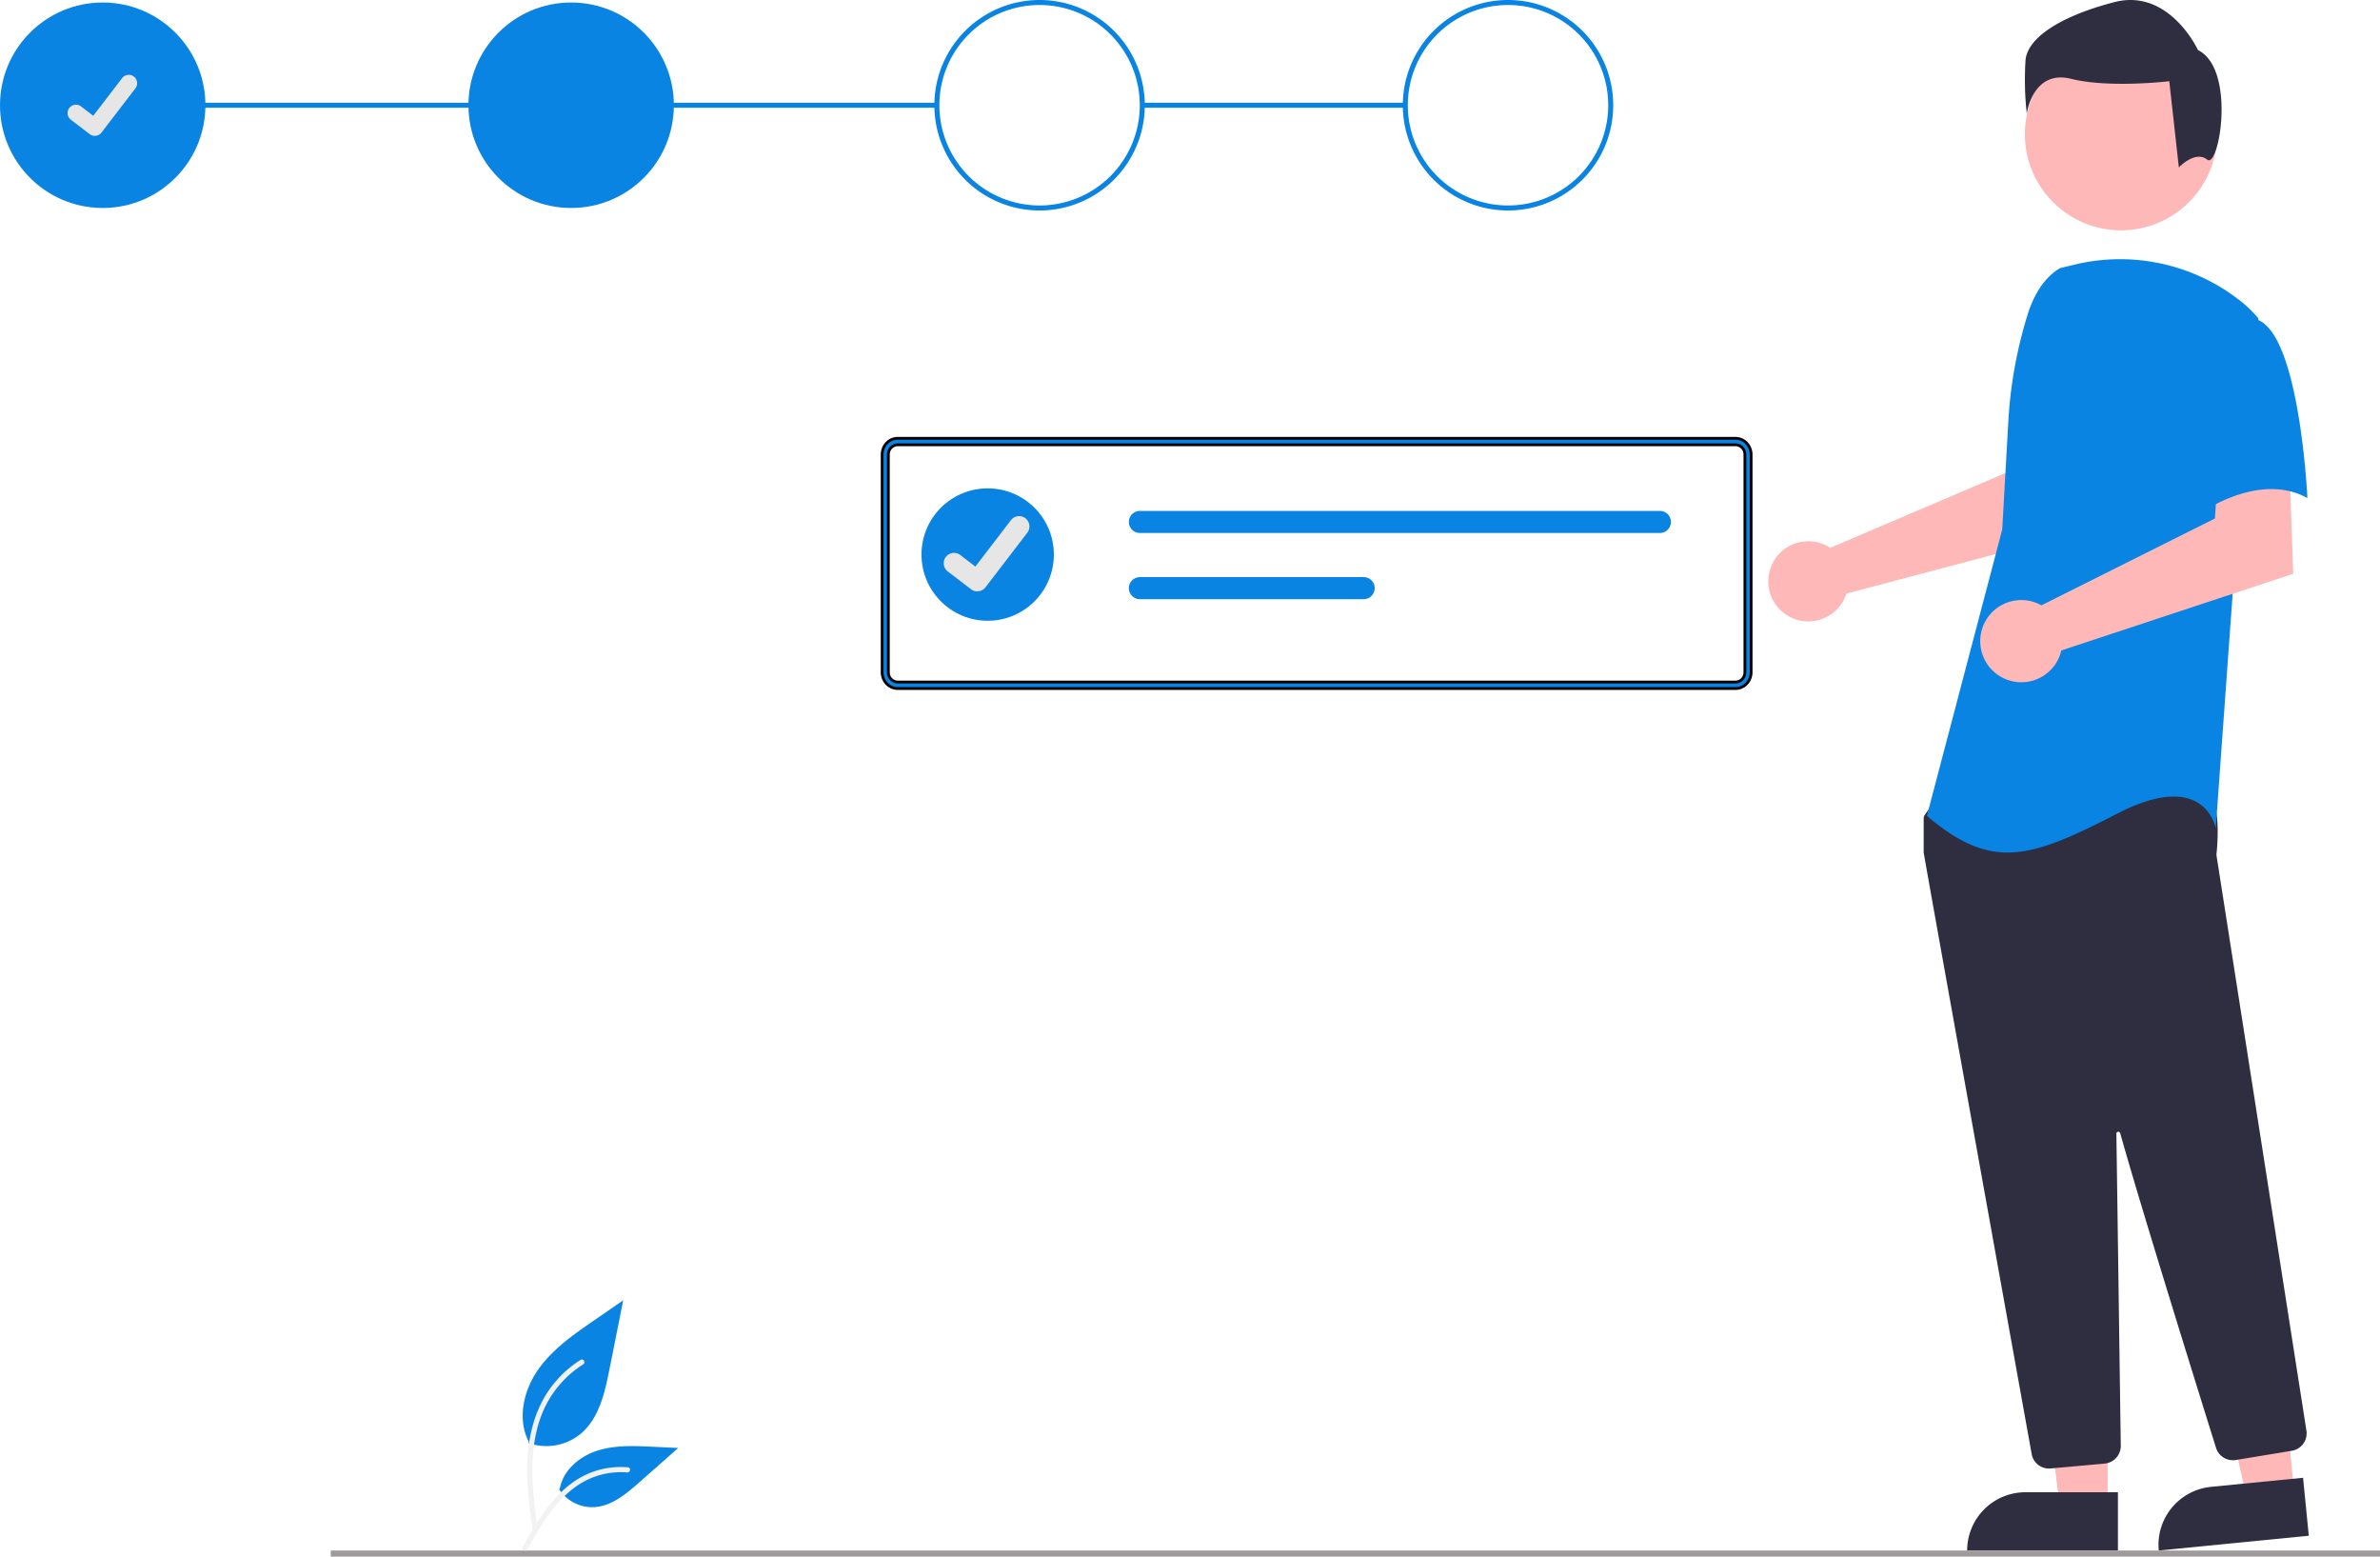 <svg width="856.385" height="559.94" xmlns="http://www.w3.org/2000/svg">
 <g>
  <title>background</title>
  <rect x="-1" y="-1" width="858.385" height="561.94" id="canvas_background" fill="none"/>
 </g>

 <g>
  <title>Layer 1</title>
  <rect id="Rectangle_113" width="94.644" height="1.803" fill="#0984e3" y="36.956" x="411.027"/>
  <rect id="Rectangle_114" width="300.158" height="1.803" fill="#0984e3" y="36.956" x="36.956"/>
  <circle id="Ellipse_115" cx="36.956" cy="37.857" r="36.956" fill="#0984e3"/>
  <circle id="Ellipse_116" cx="205.513" cy="37.857" r="36.956" fill="#0984e3"/>
  <path id="Path_748" d="m374.066,75.716a37.858,37.858 0 1 1 37.858,-37.858a37.858,37.858 0 0 1 -37.858,37.858zm0,-73.913a36.055,36.055 0 1 0 36.055,36.055a36.055,36.055 0 0 0 -36.055,-36.055z" fill="#0984e3"/>
  <path id="Path_749" d="m542.623,75.716a37.858,37.858 0 1 1 37.858,-37.858a37.858,37.858 0 0 1 -37.858,37.858zm0,-73.913a36.055,36.055 0 1 0 36.055,36.055a36.055,36.055 0 0 0 -36.055,-36.055z" fill="#0984e3"/>
  <path id="Path_395" d="m34.111,48.876a2.993,2.993 0 0 1 -1.8,-0.6l-0.032,-0.024l-6.783,-5.188a3.014,3.014 0 0 1 3.668,-4.784l4.393,3.369l10.381,-13.544a3.013,3.013 0 0 1 4.224,-0.558l0,0l-0.064,0.089l0.066,-0.089a3.016,3.016 0 0 1 0.557,4.225l-12.211,15.923a3.015,3.015 0 0 1 -2.4,1.175l0.001,0.006z" fill="#e6e6e6"/>
  <path id="Path_552" d="m656.58,195.96a14.214,14.214 0 0 1 1.987,1.108l63.154,-26.954l2.253,-16.636l25.235,-0.155l-1.491,38.158l-83.357,22.047a14.939,14.939 0 0 1 -0.631,1.7a14.411,14.411 0 1 1 -7.151,-19.265l0.001,-0.003z" fill="#feb8b8"/>
  <path id="Path_553" d="m758.386,541.721l-17.263,0l-8.212,-66.584l25.477,0l-0.002,66.584z" fill="#feb8b8"/>
  <path id="Path_554" d="m728.793,536.789l33.292,0l0,20.955l-54.254,0a20.962,20.962 0 0 1 20.962,-20.962l0,0l0,0.007z" fill="#2f2e41"/>
  <path id="Path_555" d="m825.522,536.844l-17.178,1.69l-14.7,-65.458l25.355,-2.491l6.523,66.259z" fill="#feb8b8"/>
  <path id="Path_556" d="m795.578,534.84l33.126,-3.263l2.054,20.857l-53.981,5.317a20.958,20.958 0 0 1 18.8,-22.911l0.001,0z" fill="#2f2e41"/>
  <ellipse id="Ellipse_84" cx="763.191" cy="48.271" rx="34.583" ry="34.583" fill="#feb8b8"/>
  <path id="Path_557" d="m737.265,528.255a6.3,6.3 0 0 1 -6.217,-5.21c-8.929,-49.59 -38.141,-211.772 -38.84,-216.268a1.991,1.991 0 0 1 -0.023,-0.312l0,-12.094a2.1,2.1 0 0 1 0.393,-1.228l3.858,-5.4a2.082,2.082 0 0 1 1.611,-0.88c22,-1.031 94.036,-4.054 97.516,0.294l0,0c3.495,4.365 2.253,17.611 1.971,20.22l0.014,0.272l32.366,206.982a6.353,6.353 0 0 1 -5.233,7.23l-20.214,3.33a6.366,6.366 0 0 1 -7.076,-4.355c-6.252,-19.978 -27.216,-87.184 -34.482,-113.19a0.7,0.7 0 0 0 -1.381,0.2c0.363,24.79 1.24,88.036 1.549,109.881l0.032,2.353a6.362,6.362 0 0 1 -5.763,6.387l-19.492,1.766a5.871,5.871 0 0 1 -0.589,0.022z" fill="#2f2e41"/>
  <path id="Path_99" d="m741.243,96.453c-6.035,3.588 -9.647,10.18 -11.719,16.9a160.072,160.072 0 0 0 -6.877,38.242l-2.191,38.859l-27.113,103.028c23.5,19.883 37.053,15.363 68.686,-0.9s35.247,5.422 35.247,5.422l6.325,-87.663l9.037,-95.793a42.485,42.485 0 0 0 -6.846,-6.581a69.923,69.923 0 0 0 -59.761,-12.673l-4.788,1.159z" fill="#0984e3"/>
  <path id="Path_558" d="m732.437,216.767a14.828,14.828 0 0 1 2.112,0.986l62.447,-31.259l1.036,-16.933l25.759,-1.776l1.38,38.6l-83.45,27.6a14.784,14.784 0 1 1 -9.283,-17.223l-0.001,0.005z" fill="#feb8b8"/>
  <path id="Path_101" d="m812.188,114.98c15.363,5.422 18.071,64.171 18.071,64.171c-18.075,-9.941 -39.765,6.326 -39.765,6.326s-4.518,-15.365 -9.941,-35.246a34.54,34.54 0 0 1 7.229,-32.535s9.041,-8.141 24.406,-2.716z" fill="#0984e3"/>
  <path id="Path_102" d="m794.194,57.414c-4.309,-3.447 -10.187,2.816 -10.187,2.816l-3.447,-31.016s-21.543,2.581 -35.334,-0.862s-15.943,12.5 -15.943,12.5a110.654,110.654 0 0 1 -0.431,-19.391c0.862,-7.756 12.064,-15.512 31.885,-20.683s30.162,17.236 30.162,17.236c13.796,6.889 7.609,42.851 3.295,39.4z" fill="#2f2e41"/>
  <rect id="Rectangle_110" width="737.385" height="2.19" fill="#a09b9b" y="557.75" x="119"/>
  <path id="Path_438" d="m190.135,519.076a19.474,19.474 0 0 0 18.806,-3.313c6.587,-5.528 8.652,-14.636 10.332,-23.07l4.97,-24.945l-10.405,7.165c-7.483,5.152 -15.134,10.47 -20.316,17.933s-7.443,17.651 -3.28,25.726" fill="#0984e3"/>
  <path id="Path_439" d="m191.742,551.013c-1.31,-9.542 -2.657,-19.206 -1.738,-28.85c0.816,-8.565 3.429,-16.93 8.749,-23.789a39.574,39.574 0 0 1 10.153,-9.2c1.015,-0.641 1.95,0.968 0.939,1.606a37.622,37.622 0 0 0 -14.885,17.955c-3.24,8.241 -3.76,17.224 -3.2,25.977c0.338,5.294 1.053,10.553 1.774,15.805a0.964,0.964 0 0 1 -0.65,1.144a0.936,0.936 0 0 1 -1.144,-0.65l0.002,0.002z" fill="#f2f2f2"/>
  <path id="Path_442" d="m201.169,535.703a14.336,14.336 0 0 0 12.491,6.447c6.323,-0.3 11.595,-4.713 16.34,-8.9l14.036,-12.392l-9.289,-0.444c-6.68,-0.32 -13.533,-0.618 -19.9,1.442s-12.231,7.018 -13.394,13.6" fill="#0984e3"/>
  <path id="Path_443" d="m188.04,556.498c6.3,-11.156 13.618,-23.555 26.685,-27.518a29.779,29.779 0 0 1 11.224,-1.159c1.192,0.1 0.894,1.94 -0.3,1.837a27.665,27.665 0 0 0 -17.912,4.739c-5.051,3.438 -8.983,8.217 -12.311,13.286c-2.039,3.1 -3.865,6.341 -5.691,9.573c-0.582,1.032 -2.282,0.287 -1.695,-0.758z" fill="#f2f2f2"/>
  <path stroke="null" id="Path_138" d="m624.514,247.666l-301.512,0a5.59,5.853 0 0 1 -5.583,-5.846l0,-78.309a5.59,5.853 0 0 1 5.583,-5.846l301.512,0a5.59,5.853 0 0 1 5.583,5.846l0,78.309a5.59,5.853 0 0 1 -5.583,5.846zm-301.512,-87.662a3.354,3.512 0 0 0 -3.35,3.508l0,78.309a3.353,3.511 0 0 0 3.35,3.508l301.512,0a3.353,3.511 0 0 0 3.35,-3.508l0,-78.31a3.353,3.511 0 0 0 -3.35,-3.508l-301.512,0.001z" fill="#0984e3"/>
  <path id="Path_139" d="m410.163,183.784a3.969,3.969 0 1 0 0,7.938l187.108,0a3.969,3.969 0 0 0 0,-7.938l-187.108,0z" fill="#0984e3"/>
  <path id="Path_140" d="m410.163,207.599a3.969,3.969 0 1 0 0,7.938l80.513,0a3.969,3.969 0 1 0 0,-7.938l-80.513,0z" fill="#0984e3"/>
  <circle id="Ellipse_18" cx="355.388" cy="199.48" r="23.814" fill="#0984e3"/>
  <path id="Path_395-2" d="m351.645,212.715a3.689,3.689 0 0 1 -2.219,-0.738l-0.04,-0.03l-8.358,-6.394a3.714,3.714 0 0 1 4.52,-5.9l5.414,4.151l12.793,-16.69a3.713,3.713 0 0 1 5.205,-0.688l0,0l-0.079,0.11l0.082,-0.11a3.717,3.717 0 0 1 0.687,5.206l-15.047,19.634a3.715,3.715 0 0 1 -2.954,1.448l-0.004,0.001z" fill="#e6e6e6"/>
 </g>
</svg>